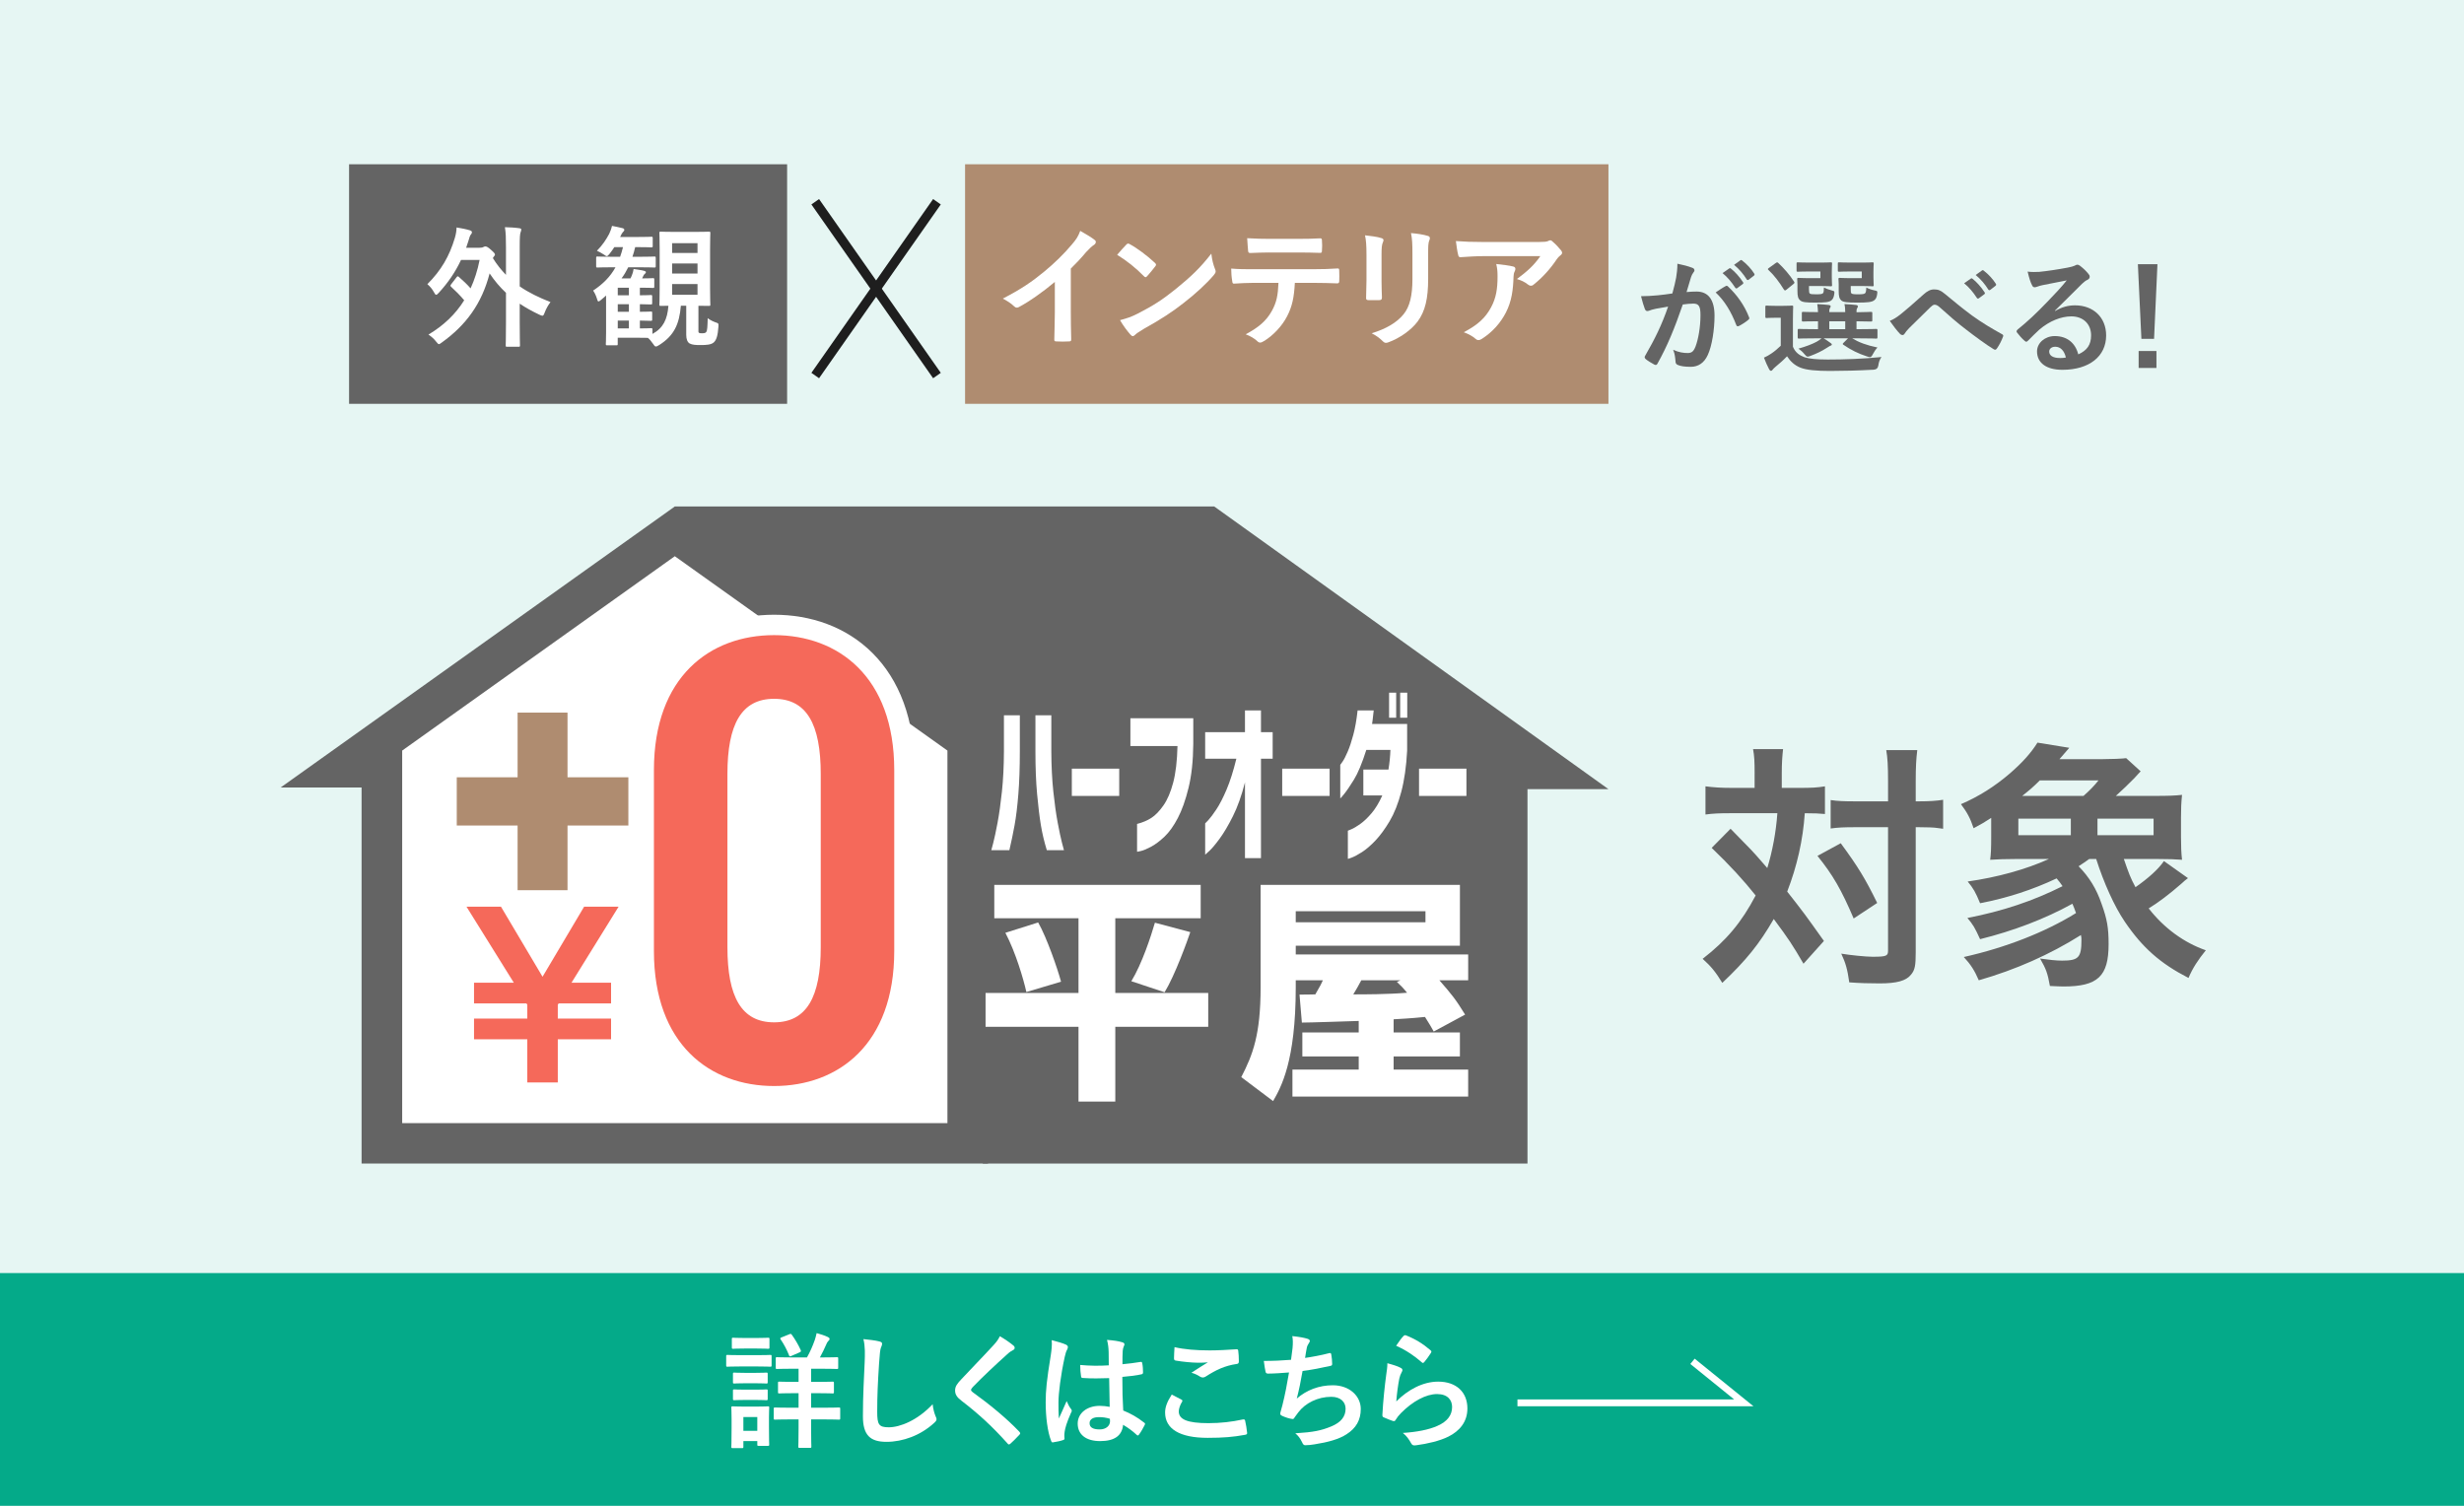 <?xml version="1.0" encoding="UTF-8"?><svg id="_レイヤー_2" xmlns="http://www.w3.org/2000/svg" viewBox="0 0 360 220"><defs><style>.cls-1{fill:#646464;}.cls-1,.cls-2,.cls-3,.cls-4,.cls-5,.cls-6{stroke-width:0px;}.cls-2{fill:#f5695a;}.cls-3{fill:#04aa89;}.cls-4{fill:#af8c70;}.cls-7,.cls-8,.cls-9{fill:none;stroke-miterlimit:10;}.cls-7,.cls-9{stroke:#fff;}.cls-5{fill:#e6f6f3;}.cls-6{fill:#fff;}.cls-8{stroke:#1e1e1e;stroke-width:1.369px;}.cls-9{stroke-width:5.959px;}</style></defs><g id="_レイヤー_2-2"><rect class="cls-5" width="360" height="220"/><rect class="cls-3" y="186" width="360" height="34"/><path class="cls-1" d="M256.357,112.998c0-1.7-.038-2.531-.227-3.551h4.383c-.114,1.02-.189,2.04-.189,3.551v2.116h2.682c1.587,0,2.494-.038,3.627-.227v4.042c-.907-.075-1.398-.113-2.947-.113-.265,3.929-1.133,7.745-2.569,11.448,2.38,3.022,2.682,3.438,5.365,7.216l-2.985,3.325c-1.586-2.72-2.153-3.589-4.345-6.536-2.116,3.665-4.042,6.045-7.518,9.332-1.021-1.662-1.625-2.38-2.872-3.514,3.476-2.682,5.705-5.365,7.745-9.256-1.738-2.191-3.816-4.458-6.423-6.952l2.758-2.796c.503.504,1.498,1.524,2.984,3.06.302.302.944,1.02,2.38,2.682.755-2.456,1.285-5.289,1.473-8.01h-6.989c-1.398,0-2.456.038-3.514.189v-4.118c1.133.151,2.267.227,3.74.227h3.438v-2.116h.003,0ZM268.938,123.199c2.531,3.438,3.589,5.176,5.327,8.727l-3.438,2.267c-1.776-4.156-3.022-6.347-5.289-9.143l3.4-1.851ZM271.054,120.857c-1.625,0-2.531.038-3.589.189v-4.156c1.02.151,1.927.189,3.589.189h4.798v-2.985c0-2.229-.076-3.438-.265-4.496h4.534c-.151,1.171-.227,2.456-.227,4.496v2.985h.453c1.587,0,2.607-.076,3.552-.227v4.231c-.201-.025-.491-.063-.869-.113-.378-.076-1.625-.113-2.645-.113h-.491v18.248c0,1.965-.113,2.607-.68,3.287-.718.907-2.078,1.285-4.571,1.285-1.549,0-2.947-.038-4.458-.151-.265-1.889-.529-2.834-1.171-4.194,1.36.227,3.627.453,4.571.453,2.041,0,2.267-.113,2.267-.907v-18.021h-4.798Z"/><path class="cls-1" d="M310.303,125.504c.718,2.078.944,2.72,1.7,4.118,1.889-1.322,3.362-2.645,4.156-3.816l3.514,2.493c-.416.302-.529.416-.944.793-1.813,1.587-3.476,2.833-4.798,3.627,2.229,2.871,5.176,5.025,8.35,6.12-1.133,1.398-1.927,2.607-2.531,4.043-4.118-2.116-6.725-4.42-9.294-8.198-1.549-2.267-3.098-5.743-4.193-9.181h-1.02c-.604.416-.832.604-1.549,1.058,1.549,1.587,2.607,3.287,3.363,5.516.793,2.191,1.02,3.476,1.02,5.856,0,4.723-1.587,6.196-6.612,6.196-.453,0-1.096-.038-1.964-.076-.34-1.889-.567-2.494-1.436-4.005,1.36.189,2.38.302,3.211.302,2.418,0,2.833-.453,2.833-3.022,0-.227,0-.378-.075-.718-4.572,2.871-9.521,5.063-14.923,6.612-.604-1.398-1.171-2.305-2.191-3.4,6.083-1.36,11.901-3.627,16.396-6.423-.227-.642-.302-.831-.529-1.36-4.042,2.229-8.614,3.967-13.488,5.176-.755-1.662-1.02-2.116-1.851-3.098,5.101-.982,9.634-2.494,13.903-4.647-.34-.491-.454-.642-.869-1.133-3.438,1.625-7.216,2.871-11.183,3.627-.642-1.587-1.02-2.229-1.813-3.174,4.307-.604,8.539-1.776,11.863-3.287h-4.874c-1.511,0-2.456.038-3.703.113.113-.793.151-1.662.151-3.325v-2.796c-.982.642-1.36.869-2.569,1.511-.491-1.474-.944-2.305-1.851-3.514,2.569-1.096,4.949-2.607,7.065-4.42,1.889-1.625,3.173-3.06,4.118-4.572l4.647.756-1.436,1.662h6.121c1.285,0,3.211-.075,3.627-.151l2.116,1.927c-.34.378-.491.491-.907.982-1.02,1.02-1.586,1.587-2.72,2.607h5.705c1.927,0,2.947-.038,3.967-.151-.113,1.171-.151,1.927-.151,3.325v2.833c0,1.36.038,2.342.151,3.325-.982-.076-1.964-.113-3.551-.113h-4.949l-.003.002h0ZM302.557,122.028v-2.418h-7.669v2.418h7.669ZM304.408,116.285c.982-.869,1.587-1.511,2.191-2.267h-8.576c-.944.944-1.474,1.398-2.569,2.267h8.954,0ZM314.647,122.028v-2.418h-8.198v2.418h8.198Z"/><line class="cls-8" x1="119.108" y1="29.476" x2="136.892" y2="54.868"/><line class="cls-8" x1="136.892" y1="29.476" x2="119.108" y2="54.868"/><path class="cls-1" d="M244.891,40.563c.092-.55.184-1.264.184-2.034.953.202,1.466.33,2.199.605.183.055.293.202.293.366,0,.092-.037.183-.128.275-.183.238-.275.44-.366.696-.238.751-.422,1.429-.66,2.199.495-.055,1.044-.073,1.466-.073,1.704,0,2.621,1.191,2.621,3.537,0,1.979-.367,4.417-.99,5.736-.531,1.173-1.411,1.723-2.474,1.723-.88,0-1.503-.092-1.906-.275-.22-.092-.33-.238-.33-.513-.055-.586-.092-1.1-.348-1.704.825.385,1.539.477,2.107.477.604,0,.879-.22,1.173-.971.385-1.026.715-2.767.715-4.563,0-1.283-.238-1.686-1.045-1.686-.439,0-1.008.055-1.539.128-1.209,3.519-2.254,6.047-3.684,8.613-.11.238-.257.275-.477.165-.33-.165-1.044-.605-1.265-.806-.091-.092-.146-.165-.146-.275,0-.055.019-.128.073-.202,1.466-2.547,2.419-4.49,3.354-7.184-.714.11-1.301.22-1.796.312-.476.092-.77.202-1.008.293-.256.092-.477.055-.586-.238-.165-.422-.366-1.081-.568-1.888.806,0,1.612-.055,2.419-.128.77-.073,1.448-.165,2.163-.275.293-1.045.421-1.686.549-2.309h0ZM252.148,41.79c.128-.073.22-.037.348.092,1.246,1.173,2.364,2.694,3.042,4.453.073.165.055.257-.073.366-.312.293-1.008.733-1.375.916-.183.092-.366.073-.421-.146-.733-1.924-1.686-3.5-3.005-4.746.458-.312.99-.678,1.484-.935ZM252.643,39.225c.092-.073.165-.055.275.037.568.44,1.228,1.173,1.741,1.961.073.11.073.202-.055.293l-.77.568c-.128.092-.22.073-.312-.055-.55-.843-1.136-1.539-1.851-2.126l.971-.678s.001,0,.001,0ZM254.274,38.034c.11-.073.165-.055.275.037.678.513,1.338,1.246,1.741,1.888.073.11.092.22-.055.33l-.733.568c-.146.11-.238.055-.312-.055-.495-.788-1.081-1.484-1.833-2.107l.916-.66h0Z"/><path class="cls-1" d="M261.953,50.66c.367.861.935,1.246,1.705,1.539.678.22,1.796.33,3.39.33,2.364,0,5.095-.092,7.843-.366-.274.385-.403.788-.458,1.228-.061.391-.287.598-.678.623-2.328.128-4.508.183-6.414.183-1.888,0-3.445-.128-4.325-.495-.843-.348-1.429-.898-1.924-1.649-.476.513-1.044,1.008-1.704,1.558-.183.165-.293.257-.385.385s-.165.183-.257.183c-.11,0-.201-.092-.275-.238-.256-.477-.495-1.026-.751-1.686.458-.22.714-.348,1.081-.605.477-.312.935-.715,1.375-1.136v-4.087h-.751c-.953,0-1.191.037-1.283.037-.202,0-.22-.018-.22-.22v-1.393c0-.183.018-.202.22-.202.092,0,.33.037,1.283.037h1.026c.953,0,1.246-.037,1.338-.037.183,0,.201.018.201.202,0,.11-.037.641-.037,1.778v4.032h0ZM261.037,42.304c-.11.092-.183.128-.238.128s-.11-.037-.165-.128c-.678-1.099-1.429-2.089-2.254-2.859-.146-.128-.11-.165.091-.312l.935-.678c.22-.147.256-.165.403-.037.843.788,1.631,1.686,2.309,2.73.092.147.092.202-.11.367l-.971.788h0ZM264.281,39.665c-1.118,0-1.484.037-1.594.037-.184,0-.202-.018-.202-.202v-.971c0-.183.018-.202.202-.202.11,0,.476.037,1.594.037h1.869c.88,0,1.191-.037,1.301-.037.202,0,.22.018.22.202,0,.11-.037.422-.037,1.173v.77c0,.733.037,1.063.037,1.173,0,.165-.018.183-.22.183-.11,0-.421-.037-1.301-.037h-1.851v.458c0,.422.037.55.11.623.128.11.33.128.935.128.66,0,.879-.037,1.008-.165.11-.128.11-.385.128-.825.366.183.733.312,1.209.44.348.092.366.11.293.586-.073.422-.183.641-.385.825-.33.293-.935.348-2.327.348-1.411,0-1.924-.055-2.218-.293-.348-.275-.439-.623-.439-1.393v-.99c0-.385-.037-.605-.037-.733,0-.183.018-.202.22-.202.11,0,.44.037,1.191.037h1.979v-.971h-1.686.001ZM265.38,49.432c-1.796,0-2.419.037-2.529.037-.183,0-.201-.018-.201-.22v-.99c0-.183.018-.202.201-.202.11,0,.733.037,2.529.037h.238v-1.155c-1.503,0-2.053.037-2.144.037-.202,0-.22-.018-.22-.22v-.99c0-.183.019-.202.22-.202.091,0,.641.037,2.144.037-.019-.495-.055-.806-.11-1.173.66.037,1.045.055,1.668.128.165.018.293.092.293.183,0,.11-.037.147-.11.275-.091.183-.091.312-.091.586h2.327c0-.531-.037-.843-.11-1.173.66.037,1.063.055,1.667.128.183.018.293.092.293.202s-.037.147-.11.275c-.091.147-.091.312-.091.55v.037c1.448-.018,1.979-.055,2.089-.055.202,0,.22.018.22.202v.99c0,.202-.019.22-.22.22-.11,0-.641-.018-2.089-.037v1.155h.33c1.796,0,2.419-.037,2.529-.037.183,0,.202.018.202.202v.99c0,.202-.019.22-.202.22-.11,0-.733-.037-2.529-.037h-.953c.935.568,2.071,1.008,3.684,1.338-.257.275-.495.623-.66.953-.165.33-.275.458-.458.458-.092,0-.238-.055-.421-.11-1.246-.403-2.328-.935-3.445-1.704-.146-.11-.11-.147.055-.312l.623-.623h-3.555c.33.202.641.403.935.623.183.128.256.183.256.275s-.092.165-.238.202c-.128.037-.366.238-.586.348-.586.385-1.411.788-2.254,1.099-.202.073-.33.128-.44.128-.165,0-.275-.128-.513-.403-.238-.293-.531-.55-.843-.77,1.1-.312,2.016-.66,2.657-1.008.238-.128.477-.293.715-.495h-.753ZM269.595,48.095v-1.155h-2.327v1.155h2.327ZM270.31,39.665c-1.136,0-1.466.037-1.576.037-.202,0-.22-.018-.22-.202v-.971c0-.183.018-.202.22-.202.11,0,.44.037,1.576.037h1.942c.861,0,1.191-.037,1.301-.037.183,0,.202.018.202.202,0,.11-.037.422-.037,1.173v.77c0,.733.037,1.063.037,1.173,0,.165-.019.183-.202.183-.11,0-.44-.037-1.301-.037h-1.851v.476c0,.422.019.513.11.605.11.092.312.128.989.128.568,0,.88-.037.99-.147.128-.11.165-.385.183-.843.348.183.825.348,1.228.422.421.073.421.128.348.623-.073.422-.183.623-.385.788-.348.312-1.045.366-2.511.366s-2.016-.055-2.309-.293c-.312-.275-.403-.623-.403-1.393v-.99c0-.385-.037-.605-.037-.733,0-.183.019-.202.202-.202.128,0,.44.037,1.228.037h1.979v-.971h-1.704.001Z"/><path class="cls-1" d="M277.715,45.895c.605-.476,1.924-1.613,3.28-2.841.605-.55,1.063-.77,1.595-.77.623,0,.971.165,1.594.678,1.375,1.099,2.163,1.833,3.958,3.152,1.631,1.173,2.896,1.888,4.325,2.694.183.073.275.22.183.385-.202.55-.55,1.246-.898,1.723-.091.128-.165.183-.238.183s-.146-.018-.256-.092c-.88-.513-2.877-1.979-3.958-2.822-1.319-.99-2.639-2.162-3.848-3.244-.348-.33-.586-.422-.807-.422-.202,0-.385.165-.623.385-.898.898-2.217,2.162-3.079,3.024-.367.385-.513.568-.66.806-.092.147-.202.22-.33.22s-.238-.055-.348-.165c-.385-.385-1.063-1.264-1.502-1.906.549-.22,1.008-.513,1.612-.99v.002ZM287.941,40.709c.091-.073.165-.055.275.037.568.44,1.228,1.173,1.741,1.961.073.11.073.202-.055.293l-.77.568c-.128.092-.22.073-.312-.055-.55-.843-1.136-1.539-1.851-2.126l.971-.678s.001,0,.001,0ZM289.572,39.518c.11-.073.165-.055.275.037.678.513,1.338,1.246,1.741,1.887.074.11.092.22-.055.33l-.733.568c-.147.11-.238.055-.312-.055-.495-.788-1.082-1.484-1.833-2.107l.917-.66h0Z"/><path class="cls-1" d="M300.257,45.437c1.026-.586,1.887-.825,2.914-.825,2.676,0,4.545,1.759,4.545,4.398,0,3.06-2.474,5.021-6.396,5.021-2.309,0-3.702-.99-3.702-2.694,0-1.228,1.155-2.236,2.584-2.236,1.723,0,2.987.916,3.445,2.676,1.283-.586,1.869-1.393,1.869-2.786,0-1.668-1.173-2.767-2.877-2.767-1.521,0-3.207.678-4.691,1.943-.532.477-1.045,1.008-1.594,1.558-.128.128-.22.202-.312.202-.073,0-.165-.055-.274-.165-.385-.33-.788-.806-1.082-1.191-.11-.147-.055-.275.092-.422,1.429-1.155,2.694-2.327,4.343-4.05,1.136-1.173,1.998-2.089,2.84-3.134-1.1.202-2.401.458-3.537.696-.238.055-.477.11-.77.22-.091.037-.275.092-.366.092-.184,0-.312-.092-.403-.312-.22-.422-.385-.935-.642-1.979.55.073,1.155.073,1.705.037,1.118-.11,2.73-.348,4.16-.623.458-.092.825-.183,1.008-.275.091-.055.256-.146.348-.146.183,0,.293.055.421.146.55.422.916.788,1.228,1.173.147.165.202.293.202.44,0,.183-.11.348-.312.44-.312.147-.458.275-.806.586-1.338,1.301-2.565,2.584-3.958,3.922l.019.055h0ZM300.275,50.66c-.531,0-.879.312-.879.696,0,.568.495.953,1.594.953.33,0,.568-.018.843-.073-.238-1.008-.788-1.576-1.558-1.576h0Z"/><path class="cls-1" d="M314.717,49.506h-1.851l-.513-10.904h2.859l-.495,10.904ZM315.065,51.283v2.474h-2.602v-2.474h2.602Z"/><rect class="cls-1" x="51" y="24" width="64" height="35"/><rect class="cls-4" x="141" y="24" width="94" height="35"/><path class="cls-6" d="M66.707,40.503c.077-.096.115-.134.172-.134s.115.038.191.115c.593.517,1.129,1.014,1.684,1.646.574-1.244,1.014-2.621,1.32-4.152h-2.717c-.823,1.76-1.894,3.329-3.252,4.803-.172.191-.287.287-.383.287s-.191-.115-.325-.383c-.249-.459-.574-.842-.957-1.167,2.009-2.009,3.215-4.076,4.019-6.774.172-.593.229-1.014.249-1.512.785.134,1.32.23,1.952.421.191.057.287.153.287.268,0,.153-.057.249-.134.325-.153.153-.23.459-.383.976-.115.344-.21.67-.325.976h1.971c.306,0,.44-.038.574-.115.115-.057.153-.077.268-.077.134,0,.345.057.842.517.459.402.555.555.555.67s-.077.191-.191.325l-.115.191c.574.938,1.225,1.741,1.914,2.449v-4.057c0-1.359-.019-2.028-.153-2.908.708.019,1.455.057,2.105.153.172.019.287.077.287.191,0,.134-.058.268-.096.383-.096.249-.134.727-.134,2.124v5.798c1.32.918,2.813,1.626,4.497,2.296-.287.364-.632.938-.842,1.512-.134.344-.191.478-.344.478-.096,0-.229-.057-.44-.153-1.053-.498-1.99-1.014-2.871-1.607v2.755c0,2.143.039,3.234.039,3.329,0,.191-.019.21-.21.21h-1.665c-.191,0-.21-.019-.21-.21,0-.115.039-1.186.039-3.329v-4.344c-.88-.823-1.665-1.741-2.392-2.832-1.148,4.439-3.463,7.558-6.946,10.065-.229.172-.363.268-.459.268-.115,0-.21-.134-.421-.383-.306-.402-.689-.727-1.11-1.014,2.181-1.301,3.941-2.947,5.224-5.013-.689-.804-1.244-1.359-1.895-1.952-.076-.076-.115-.115-.115-.172s.039-.134.115-.23l.785-1.014h-.004Z"/><path class="cls-6" d="M89.626,39.049c-1.665,0-2.22.038-2.334.038-.172,0-.191-.019-.191-.211v-1.186c0-.191.019-.211.191-.211.115,0,.67.038,2.334.038h.976c.153-.44.306-.918.421-1.416h-1.263c-.191.306-.44.651-.727,1.014-.172.21-.268.306-.383.306-.096,0-.21-.077-.421-.23-.344-.23-.727-.421-1.014-.555.823-.842,1.301-1.569,1.78-2.449.153-.325.325-.746.421-1.186.574.115,1.052.21,1.512.325.172.038.287.115.287.268,0,.115-.076.191-.21.325-.115.115-.191.268-.402.708h2.239c1.665,0,2.201-.038,2.315-.038.191,0,.21.019.21.211v1.11c0,.21-.019.23-.21.23-.115,0-.65-.038-2.315-.038h-.038c-.115.498-.249.976-.402,1.416h.88c1.646,0,2.2-.038,2.315-.038.191,0,.21.019.21.211v1.186c0,.191-.019.211-.21.211-.115,0-.669-.038-2.315-.038h-1.493c-.287.574-.593,1.11-.976,1.626h1.301c.096-.172.153-.325.21-.459.115-.268.191-.536.249-.918.478.077,1.205.172,1.531.268.191.057.268.115.268.191,0,.096-.057.172-.134.23-.134.115-.191.191-.249.325l-.172.364c1.11,0,1.454-.038,1.569-.038.191,0,.21.019.21.21v.995c0,.21-.019.229-.21.229-.115,0-.459-.038-1.646-.038h-.249v1.11c1.071,0,1.492-.038,1.588-.038.191,0,.21.019.21.21v.957c0,.191-.019.21-.21.21-.096,0-.517-.019-1.588-.038v1.11c1.071,0,1.492-.038,1.588-.038.191,0,.21.019.21.21v.938c0,.191-.019.211-.21.211-.096,0-.517-.019-1.588-.038v1.148c1.11,0,1.511-.038,1.626-.038.191,0,.21.019.21.23v.612c1.588-.861,2.181-2.143,2.334-4.114-.708.019-1.014.019-1.11.019-.191,0-.21,0-.21-.21,0-.115.038-.823.038-2.373v-5.683c0-1.531-.038-2.258-.038-2.373,0-.191.019-.21.21-.21.134,0,.612.038,2.124.038h2.756c1.492,0,2.009-.038,2.124-.038.21,0,.23.019.23.21,0,.115-.039.842-.039,2.373v5.683c0,1.55.039,2.258.039,2.373,0,.21-.02.21-.23.21-.096,0-.536-.019-1.511-.019v3.425c0,.344-.02.421.057.497.096.096.21.096.459.096.325,0,.517-.038.612-.172.172-.191.191-.746.229-2.028.402.306.88.517,1.225.631.363.115.363.153.344.574-.096,1.416-.325,2.009-.689,2.334-.401.344-1.09.383-1.913.383-.689,0-1.206-.019-1.607-.23-.325-.191-.498-.631-.498-1.263v-4.248h-.785c-.229,2.736-1.014,4.363-3.138,5.721-.249.153-.383.23-.517.23s-.23-.115-.402-.383c-.287-.421-.517-.689-.766-.88-.325,0-.861-.019-1.703-.019h-2.698v.918c0,.172-.019.191-.21.191h-1.32c-.191,0-.21-.019-.21-.191,0-.115.038-.478.038-1.722v-5.358l-.708.612c-.191.153-.306.249-.402.249-.095,0-.153-.134-.229-.421-.153-.497-.363-.899-.555-1.167,1.454-.957,2.526-2.047,3.272-3.406h-.306.002ZM91.884,43.144v-1.11h-1.626v1.11h1.626ZM91.884,45.555v-1.11h-1.626v1.11h1.626ZM91.884,47.985v-1.148h-1.626v1.148h1.626ZM98.198,35.528v1.435h3.712v-1.435h-3.712ZM101.91,39.967v-1.473h-3.712v1.473h3.712ZM101.91,41.498h-3.712v1.569h3.712v-1.569Z"/><path class="cls-6" d="M156.449,45.574c0,1.32.019,2.449.058,3.98.019.249-.077.325-.287.325-.612.038-1.301.038-1.914,0-.21,0-.287-.077-.268-.306.02-1.378.077-2.621.077-3.923v-4.458c-1.684,1.416-3.731,2.87-5.262,3.674-.096.057-.191.077-.287.077-.153,0-.268-.057-.402-.191-.44-.44-1.072-.823-1.646-1.129,2.641-1.359,4.267-2.468,6.027-3.923,1.512-1.244,2.889-2.583,4.076-3.999.65-.765.899-1.148,1.206-1.971.861.478,1.703.995,2.124,1.339.115.077.153.191.153.287,0,.153-.115.325-.268.421-.325.21-.631.497-1.148,1.052-.746.899-1.454,1.646-2.239,2.411v6.334h0Z"/><path class="cls-6" d="M164.56,35.738c.077-.096.172-.153.268-.153.077,0,.153.038.249.096.976.517,2.564,1.684,3.655,2.717.115.115.172.191.172.268s-.039.153-.115.249c-.287.383-.918,1.148-1.187,1.435-.096.096-.153.153-.229.153s-.153-.057-.249-.153c-1.148-1.186-2.525-2.277-3.903-3.119.421-.517.976-1.11,1.339-1.493ZM166.225,45.822c2.334-1.205,3.578-2.009,5.511-3.559,2.334-1.894,3.616-3.119,5.243-5.205.115.957.287,1.607.536,2.239.058.134.096.249.096.364,0,.172-.096.325-.306.574-1.014,1.186-2.66,2.717-4.401,4.056-1.588,1.244-3.195,2.315-5.779,3.75-.861.517-1.11.708-1.282.88-.115.115-.229.191-.345.191-.096,0-.21-.077-.325-.211-.478-.536-1.071-1.32-1.531-2.124.976-.268,1.569-.44,2.583-.957v.002h0Z"/><path class="cls-6" d="M189.182,41.326c-.115,2.143-.382,3.425-1.129,4.879-.765,1.492-2.143,2.889-3.368,3.616-.21.134-.402.23-.574.23-.134,0-.268-.057-.402-.191-.383-.383-1.033-.765-1.703-1.014,1.875-1.014,3.004-1.952,3.808-3.406.708-1.263.899-2.296.976-4.114h-3.636c-.957,0-1.894.057-2.87.115-.172.019-.229-.115-.249-.364-.096-.536-.153-1.263-.153-1.837,1.072.096,2.143.096,3.253.096h8.591c1.493,0,2.603-.038,3.731-.115.191,0,.21.115.21.383.019.249.019,1.225,0,1.473,0,.249-.115.325-.287.325-.995-.038-2.315-.077-3.635-.077h-2.564,0ZM185.394,36.887c-.88,0-1.646.038-2.717.077-.249,0-.306-.096-.325-.325-.058-.459-.077-1.148-.134-1.837,1.339.077,2.315.096,3.176.096h4.286c1.072,0,2.277-.019,3.234-.077.191,0,.229.115.229.364.039.459.039.938,0,1.397,0,.268-.038.364-.249.364-1.033-.038-2.162-.057-3.215-.057h-4.286v-.002h0Z"/><path class="cls-6" d="M199.647,37.174c0-1.32-.058-2.047-.211-2.794.804.096,1.818.21,2.373.402.229.057.325.172.325.306,0,.096-.038.191-.077.287-.172.364-.21.842-.21,1.818v3.865c0,.995.038,1.741.058,2.411,0,.287-.115.383-.421.383h-1.531c-.268,0-.382-.096-.363-.325,0-.67.058-1.779.058-2.602v-3.75h0ZM208.659,40.752c0,2.832-.421,4.726-1.55,6.238-.938,1.244-2.603,2.411-4.21,3.004-.153.057-.287.096-.402.096-.153,0-.287-.057-.459-.23-.459-.459-.957-.823-1.626-1.167,2.047-.631,3.655-1.531,4.669-2.794.88-1.091,1.282-2.679,1.282-5.109v-3.616c0-1.646-.038-2.258-.21-3.119.918.077,1.837.211,2.488.421.191.057.268.172.268.325,0,.096-.019.211-.076.306-.172.402-.172.899-.172,2.086v3.559h-.002Z"/><path class="cls-6" d="M216.788,37.422c-1.09,0-2.258.077-3.387.153-.229.019-.306-.115-.344-.287-.153-.536-.268-1.492-.345-2.067,1.301.096,2.354.134,3.885.134h8.208c.804,0,1.129-.038,1.32-.115.096-.038.268-.134.363-.134.153,0,.306.115.44.268.421.364.784.765,1.148,1.205.096.115.153.23.153.344,0,.153-.096.287-.268.402-.21.153-.364.344-.517.555-.899,1.359-2.086,2.679-3.368,3.693-.115.115-.249.172-.402.172s-.325-.077-.459-.191c-.478-.383-.957-.593-1.588-.785,1.531-1.148,2.468-1.971,3.425-3.349h-8.266l.002.002h0ZM217.86,44.885c.727-1.359.938-2.66.938-4.516,0-.708-.038-1.148-.191-1.799.938.096,1.933.23,2.468.364.249.057.326.191.326.364,0,.115-.039.23-.096.344-.134.268-.153.459-.172.785-.058,1.856-.249,3.559-1.129,5.262-.746,1.435-1.895,2.794-3.482,3.808-.172.115-.345.191-.536.191-.134,0-.268-.057-.383-.172-.459-.402-1.014-.708-1.741-.976,2.085-1.091,3.176-2.124,3.999-3.655h-.001Z"/><path class="cls-6" d="M110.571,197.995c1.393,0,1.851-.037,1.96-.037.184,0,.202.018.202.202v1.301c0,.202-.019.22-.202.22-.109,0-.567-.037-1.96-.037h-2.328c-1.393,0-1.851.037-1.961.037-.164,0-.183-.018-.183-.22v-1.301c0-.183.019-.202.183-.202.11,0,.568.037,1.961.037h2.328ZM112.348,208.404c0,2.126.036,2.529.036,2.639,0,.183-.018.202-.201.202h-1.338c-.184,0-.201-.018-.201-.202v-.495h-2.034v.825c0,.183-.019.202-.202.202h-1.338c-.201,0-.22-.018-.22-.202,0-.11.037-.531.037-2.749v-1.228c0-1.155-.037-1.594-.037-1.723,0-.183.019-.202.22-.202.11,0,.495.037,1.668.037h1.76c1.19,0,1.558-.037,1.686-.037.184,0,.201.018.201.202,0,.11-.036.55-.036,1.411v1.319h-.001ZM110.553,195.485c1.173,0,1.539-.037,1.649-.037.201,0,.22.018.22.202v1.21c0,.183-.019.202-.22.202-.11,0-.477-.037-1.649-.037h-1.76c-1.19,0-1.558.037-1.667.037-.184,0-.202-.018-.202-.202v-1.21c0-.183.019-.202.202-.202.109,0,.477.037,1.667.037h1.76ZM110.406,200.579c1.117,0,1.429-.037,1.539-.037.201,0,.22.018.22.202v1.191c0,.183-.019.202-.22.202-.11,0-.422-.037-1.539-.037h-1.558c-1.118,0-1.448.037-1.558.037-.184,0-.202-.018-.202-.202v-1.191c0-.183.019-.202.202-.202.109,0,.439.037,1.558.037h1.558ZM110.406,203.035c1.117,0,1.429-.037,1.539-.037.201,0,.22.018.22.202v1.173c0,.183-.019.202-.22.202-.11,0-.422-.037-1.539-.037h-1.558c-1.118,0-1.448.037-1.558.037-.184,0-.202-.018-.202-.202v-1.173c0-.183.019-.202.202-.202.109,0,.439.037,1.558.037h1.558ZM108.61,207.03v2.016h2.034v-2.016h-2.034ZM118.506,203.548v2.126h1.668c1.686,0,2.272-.037,2.382-.037.184,0,.202.018.202.202v1.374c0,.183-.019.202-.202.202-.109,0-.696-.037-2.382-.037h-1.668v1.265c0,1.741.037,2.584.037,2.694,0,.183-.019.202-.221.202h-1.484c-.183,0-.201-.018-.201-.202,0-.11.037-.953.037-2.694v-1.265h-1.045c-1.704,0-2.272.037-2.383.037-.183,0-.201-.018-.201-.202v-1.374c0-.183.019-.202.201-.202.11,0,.679.037,2.383.037h1.045v-2.126h-.605c-1.558,0-2.089.037-2.199.037-.183,0-.201-.018-.201-.202v-1.319c0-.183.019-.202.201-.202.11,0,.642.037,2.199.037h.605v-1.924h-.825c-1.649,0-2.199.037-2.327.037-.165,0-.184-.018-.184-.202v-1.319c0-.183.019-.202.184-.202.128,0,.678.037,2.327.037h2.053c.477-.861.824-1.649,1.154-2.584.092-.293.184-.623.257-.971.531.147,1.191.348,1.667.586.147.073.221.165.221.257,0,.128-.056.202-.184.312-.128.128-.22.293-.312.531-.257.586-.55,1.209-.916,1.869h.146c1.649,0,2.217-.037,2.327-.037.184,0,.201.018.201.202v1.319c0,.183-.018.202-.201.202-.11,0-.678-.037-2.327-.037h-1.43v1.924h.935c1.558,0,2.089-.037,2.199-.037.184,0,.201.018.201.202v1.319c0,.183-.018.202-.201.202-.11,0-.642-.037-2.199-.037h-.935,0ZM115.336,194.935c.165-.073.238-.073.348.073.477.66.953,1.466,1.302,2.236.073.202.036.257-.184.348l-1.173.513c-.257.11-.275.092-.349-.092-.312-.806-.732-1.594-1.228-2.327-.092-.165-.073-.202.146-.293l1.137-.458h0Z"/><path class="cls-6" d="M128.439,195.979c.312.073.439.165.439.348,0,.202-.109.422-.183.605-.092.257-.165.825-.257,2.236-.184,2.822-.274,4.691-.274,7.092,0,1.851.22,2.272,1.686,2.272,1.631,0,4.179-.99,6.414-3.372.073.696.238,1.301.422,1.741.091.202.146.33.146.44,0,.165-.073.312-.367.568-1.979,1.814-4.562,2.749-6.945,2.749-2.346,0-3.445-.935-3.445-3.739,0-3.079.165-5.718.257-7.917.037-1.081.092-2.254-.184-3.354.844.092,1.723.183,2.291.33h0Z"/><path class="cls-6" d="M148.104,196.621c.091.073.146.22.146.293,0,.165-.092.275-.257.348-.22.11-.495.275-.88.641-1.576,1.411-3.592,3.299-5.003,4.765-.165.202-.238.312-.238.403,0,.11.073.202.238.33,2.383,1.723,4.856,3.72,6.817,5.773.073.092.128.165.128.238s-.036.128-.128.22c-.422.458-.953.99-1.265,1.264-.109.092-.184.147-.257.147s-.128-.055-.22-.165c-2.126-2.382-4.178-4.288-6.67-6.194-.697-.531-.972-.935-.972-1.539s.33-1.008.897-1.613c1.559-1.686,3.079-3.207,4.655-4.93.495-.531.77-.916.989-1.375.807.477,1.503.953,2.017,1.393h.003Z"/><path class="cls-6" d="M155.747,196.456c.202.11.275.22.275.366,0,.128-.056.257-.129.403-.128.22-.201.476-.33,1.008-.604,2.767-.916,5.333-.916,6.671,0,.733,0,1.576.055,2.346.367-.843.752-1.631,1.137-2.547.257.586.403.843.642,1.155.073.092.109.165.109.257s-.036.183-.109.293c-.642,1.448-.861,2.254-.935,2.786-.073.513-.037.788-.019.971.019.128-.055.183-.22.238-.349.128-.88.238-1.375.312-.201.055-.274.037-.366-.22-.513-1.301-.788-3.482-.788-5.589,0-1.759.146-3.225.751-6.945.092-.641.202-1.429.129-2.162.732.183,1.723.477,2.089.66v-.003h0ZM162.051,201.349c-1.246.037-2.528.073-3.774-.018-.238,0-.312-.055-.33-.238-.073-.44-.128-1.099-.128-1.668,1.374.128,2.804.147,4.178.055,0-.66-.019-1.246-.019-1.924-.018-.66-.073-1.136-.238-1.796,1.063.092,1.613.165,2.218.348.202.055.33.147.33.312,0,.092-.037.147-.11.312s-.128.403-.146.641c-.036.623-.036,1.1-.036,1.943.861-.073,1.813-.202,2.602-.33.221-.055.257.018.294.22.073.33.109.916.109,1.301,0,.165-.073.257-.201.275-.66.165-1.869.312-2.822.385,0,2.052.036,3.335.128,4.911,1.081.44,2.016.953,3.042,1.759.165.11.184.165.092.367-.238.476-.531.99-.843,1.411-.055.073-.11.11-.165.11s-.11-.037-.165-.092c-.568-.531-1.173-.99-1.979-1.466-.146,1.539-1.19,2.382-3.354,2.382-2.107,0-3.28-.99-3.28-2.566,0-1.503,1.356-2.584,3.207-2.584.477,0,1.026.055,1.467.147-.037-1.411-.056-2.749-.074-4.197h-.003,0ZM160.566,207.048c-.861,0-1.374.312-1.374.88s.403.916,1.484.916c.916,0,1.503-.531,1.503-1.191,0-.128,0-.22-.019-.366-.586-.183-1.081-.238-1.595-.238h0Z"/><path class="cls-6" d="M172.608,204.483c.165.092.184.183.092.33-.275.422-.477,1.026-.477,1.393,0,1.155,1.191,1.723,4.343,1.723,1.778,0,3.464-.202,4.967-.531.257-.055.348,0,.385.165.092.348.257,1.338.293,1.796.019.165-.092.238-.312.275-1.704.312-3.134.44-5.461.44-4.104,0-6.212-1.319-6.212-3.702,0-.751.274-1.539.971-2.62.477.238.935.476,1.411.733v-.002h0ZM176.75,197.299c1.338,0,2.712-.092,3.885-.165.184-.018.257.055.275.202.055.422.092.935.092,1.558,0,.256-.092.366-.312.385-1.741.257-3.006.861-4.49,1.814-.146.11-.312.165-.458.165-.128,0-.257-.037-.385-.11-.366-.238-.752-.44-1.283-.586.953-.623,1.76-1.136,2.401-1.521-.403.055-.972.055-1.503.055-.696,0-2.181-.128-3.207-.312-.165-.037-.238-.11-.238-.33,0-.44.036-.971.073-1.631,1.393.33,3.152.477,5.149.477h.001Z"/><path class="cls-6" d="M188.845,196.987c.073-.806.056-1.283-.036-1.778,1.044.11,1.723.238,2.199.385.238.073.366.183.366.33,0,.092-.073.22-.128.293-.129.165-.275.476-.312.678-.092.495-.165.861-.257,1.503.916-.128,2.419-.403,3.445-.678.257-.073.348-.055.385.183.073.422.128.916.128,1.356,0,.202-.055.257-.22.293-1.576.348-2.565.55-4.104.751-.257,1.521-.514,2.749-.844,4.032,1.43-1.246,3.263-1.943,5.26-1.943,2.438,0,4.087,1.576,4.087,3.464,0,1.613-.678,2.804-2.089,3.702-1.1.715-2.676,1.155-4.674,1.466-.458.073-.897.128-1.355.128-.184,0-.312-.092-.458-.44-.294-.605-.568-.953-.99-1.301,2.676-.165,3.794-.403,5.26-1.008,1.411-.586,2.089-1.429,2.089-2.584,0-.953-.696-1.741-2.089-1.741-1.979,0-3.794.916-4.819,2.272-.165.238-.349.458-.514.696-.128.22-.184.293-.348.275-.403-.037-1.009-.238-1.375-.403-.293-.128-.403-.202-.403-.366,0-.073.019-.202.073-.367.092-.312.165-.586.238-.861.403-1.613.66-2.969.972-4.801-.989.073-2.145.165-3.079.165-.201,0-.312-.092-.348-.257-.056-.22-.184-.99-.257-1.594,1.43,0,2.565-.055,3.977-.165.092-.641.165-1.246.22-1.686h0Z"/><path class="cls-6" d="M204.607,199.828c.201.092.293.202.293.348,0,.092-.037.183-.092.275-.165.293-.293.623-.366.971-.184.935-.367,2.291-.44,3.335,1.687-1.704,3.886-2.896,6.121-2.896,2.676,0,4.27,1.558,4.27,3.922,0,1.998-1.19,3.317-2.767,4.105-1.228.623-3.115,1.063-4.691,1.265-.403.055-.568.037-.733-.238-.348-.623-.678-1.118-1.246-1.558,2.053-.128,3.812-.476,5.04-1.026,1.484-.641,2.162-1.594,2.162-2.767,0-.99-.623-1.888-2.199-1.888-1.612,0-3.555,1.045-5.277,2.786-.33.33-.568.641-.788,1.008-.11.183-.184.183-.422.128-.421-.147-.861-.312-1.246-.495-.184-.073-.257-.11-.257-.367.11-2.126.349-4.288.568-5.919.073-.55.165-1.026.165-1.649.715.202,1.484.422,1.906.66h-.001ZM205.065,195.191c.092-.092.201-.147.348-.092,1.356.531,2.492,1.228,3.592,2.181.092.073.129.128.129.202,0,.055-.037.128-.092.22-.238.385-.623.916-.935,1.283-.073.092-.146.147-.202.147-.073,0-.128-.037-.22-.128-1.026-.898-2.254-1.741-3.701-2.382.439-.66.788-1.136,1.081-1.429v-.002Z"/><polyline class="cls-7" points="221.706 204.962 254.78 204.962 247.281 198.893"/><g id="_レイヤー_1-2"><polygon class="cls-1" points="98.592 74 41 115.059 52.829 115.059 52.829 170 144.355 170 144.355 115.059 156.185 115.059 98.592 74 98.592 74"/><polyline class="cls-6" points="98.592 81.266 138.424 109.663 138.424 115.059 138.424 164.091 58.76 164.091 58.76 115.059 58.76 109.663 98.592 81.266"/><polygon class="cls-1" points="177.408 74 98.592 74 98.612 74.413 154.98 115.297 235 115.297 177.408 74 177.408 74"/><polygon class="cls-1" points="223.171 114.249 143.592 114.249 143.592 170 223.171 170 223.171 114.249 223.171 114.249"/><path class="cls-6" d="M145.27,129.282h30.154v4.876h-12.475v10.919h13.578v4.944h-13.578v10.919h-5.376v-10.919h-13.578v-4.944h13.578v-10.919h-12.303v-4.876h0ZM151.68,134.775c1.241,2.163,2.826,6.73,3.343,8.653l-5.066,1.511c-.414-1.854-1.551-5.769-3.067-8.653l4.79-1.511h0ZM173.907,136.184c-.414,1.236-2.24,6.318-3.756,8.79l-4.859-1.614c1.585-2.61,2.86-6.558,3.446-8.55l5.169,1.374h0Z"/><path class="cls-6" d="M209.473,150.708c-.448-.824-.552-.961-1.275-2.129-.655.069-1.999.206-4.583.343v1.923h9.684v3.502h-9.684v1.923h10.89v3.949h-25.674v-3.949h9.684v-1.923h-8.236v-3.502h8.236v-1.682c-1.172.034-6.995.24-8.305.24l-.345-4.086c1.516,0,1.689-.034,2.309-.034.792-1.374.862-1.511,1.103-2.06h-3.963v1.03c0,10.85-2.171,14.627-3.308,16.619l-4.652-3.502c1.689-3.262,2.826-6.215,2.826-13.117v-14.971h29.12v8.893h-23.985v1.271h25.191v3.777h-4.204c1.757,2.026,2.343,2.712,3.756,5.013l-4.583,2.472h-.002ZM208.267,133.128h-18.954v1.614h18.954v-1.614ZM204.614,143.223h-5.721c-.552,1.03-.62,1.133-1.172,2.06,1.516,0,5.031,0,7.857-.24-.586-.721-.93-1.065-1.482-1.58l.517-.24h0Z"/><path class="cls-6" d="M144.835,124.21c.01-.017.105-.372.285-1.066.18-.694.39-1.68.63-2.958s.452-2.793.637-4.545.282-3.694.292-5.827v-5.307h2.323v5.307c0,2.353-.073,4.427-.217,6.221-.145,1.794-.327,3.297-.547,4.507s-.475,2.434-.764,3.669h-2.639ZM155.446,124.21h-2.503c-.38-1.236-.669-2.458-.869-3.669-.2-1.21-.382-2.712-.547-4.507-.165-1.794-.247-3.867-.247-6.221v-5.307h2.323v5.307c.01,2.133.107,4.075.292,5.827.185,1.752.397,3.267.637,4.545.24,1.278.449,2.264.63,2.958.18.694.275,1.049.285,1.066h-.001Z"/><path class="cls-6" d="M156.599,116.288v-3.986h6.924v3.986h-6.924Z"/><path class="cls-6" d="M165.156,109.001v-4.062h9.186v3.732c-.02,2.488-.25,4.63-.689,6.424-.44,1.794-.964,3.272-1.573,4.431-.61,1.16-1.254,2.061-1.934,2.704-.679.643-1.324,1.13-1.933,1.46-.61.33-1.107.541-1.491.635-.385.093-.582.131-.592.114v-4.062c.799-.203,1.494-.495,2.083-.876.589-.381,1.176-.986,1.761-1.815.584-.829,1.061-1.942,1.431-3.339.369-1.397.579-3.178.63-5.345h-6.879Z"/><path class="cls-6" d="M181.896,125.378v-11.07c-.5,1.947-1.086,3.593-1.761,4.938-.674,1.346-1.319,2.437-1.934,3.275-.614.838-1.119,1.438-1.514,1.803-.395.364-.597.546-.607.546v-4.57c.01,0,.165-.161.465-.482s.689-.842,1.169-1.561.976-1.684,1.491-2.895c.514-1.21.991-2.712,1.431-4.507h-4.556v-3.885h5.815v-3.174h2.338v3.174h1.708v3.885h-1.708v14.523h-2.338.001Z"/><path class="cls-6" d="M187.336,116.288v-3.986h6.924v3.986h-6.924Z"/><path class="cls-6" d="M200.704,103.796c-.05.491-.1.935-.15,1.333-.05.398-.08.614-.09.648h5.125v3.885c-.12,2.319-.407,4.333-.862,6.043s-1.022,3.136-1.701,4.278c-.68,1.143-1.369,2.082-2.068,2.819-.7.736-1.354,1.299-1.963,1.689-.609.389-1.104.656-1.484.8-.38.144-.574.207-.584.19v-4.113c.01,0,.185-.072.525-.216.339-.144.772-.402,1.296-.774.525-.372,1.071-.893,1.641-1.561.569-.669,1.094-1.536,1.573-2.603h-2.772v-3.783h3.671c.16-.982.255-1.938.285-2.869h-3.522c-.62,1.947-1.219,3.39-1.798,4.329s-1.054,1.638-1.424,2.095-.565.677-.584.66v-4.9c.01,0,.122-.156.337-.47.215-.313.465-.8.749-1.46.285-.66.56-1.485.824-2.476.264-.99.472-2.171.622-3.542h2.354v-.002h0ZM202.951,104.862v-3.656h1.034v3.656h-1.034ZM204.57,104.862v-3.656h1.034v3.656h-1.034Z"/><path class="cls-6" d="M207.327,116.288v-3.986h6.924v3.986h-6.924Z"/><path class="cls-2" d="M69.257,151.846v-3.025h7.784v-2.027l-.129-.193h-7.655v-3.025h5.813l-6.912-11.103h5.038l6.072,10.234,6.072-10.234h5.039l-6.88,11.103h5.781v3.025h-7.655l-.129.193v2.027h7.784v3.025h-7.784v6.308h-4.457v-6.308h-7.784s.002,0,.002,0Z"/><rect class="cls-4" x="66.735" y="113.563" width="25.071" height="7.048"/><rect class="cls-4" x="75.623" y="104.114" width="7.293" height="25.947"/><path class="cls-9" d="M113.097,158.671c-9.338,0-17.556-6.048-17.556-19.726v-26.425c0-13.678,8.218-19.726,17.556-19.726s17.556,6.048,17.556,19.726v26.425c0,13.678-8.218,19.726-17.556,19.726ZM106.28,138.387c0,7.258,2.055,10.98,6.817,10.98s6.817-3.722,6.817-10.98v-25.309c0-7.258-2.054-10.98-6.817-10.98s-6.817,3.722-6.817,10.98v25.309Z"/><path class="cls-2" d="M113.097,158.671c-9.338,0-17.556-6.048-17.556-19.726v-26.425c0-13.678,8.218-19.726,17.556-19.726s17.556,6.048,17.556,19.726v26.425c0,13.678-8.218,19.726-17.556,19.726ZM106.28,138.387c0,7.258,2.055,10.98,6.817,10.98s6.817-3.722,6.817-10.98v-25.309c0-7.258-2.054-10.98-6.817-10.98s-6.817,3.722-6.817,10.98v25.309Z"/></g></g></svg>